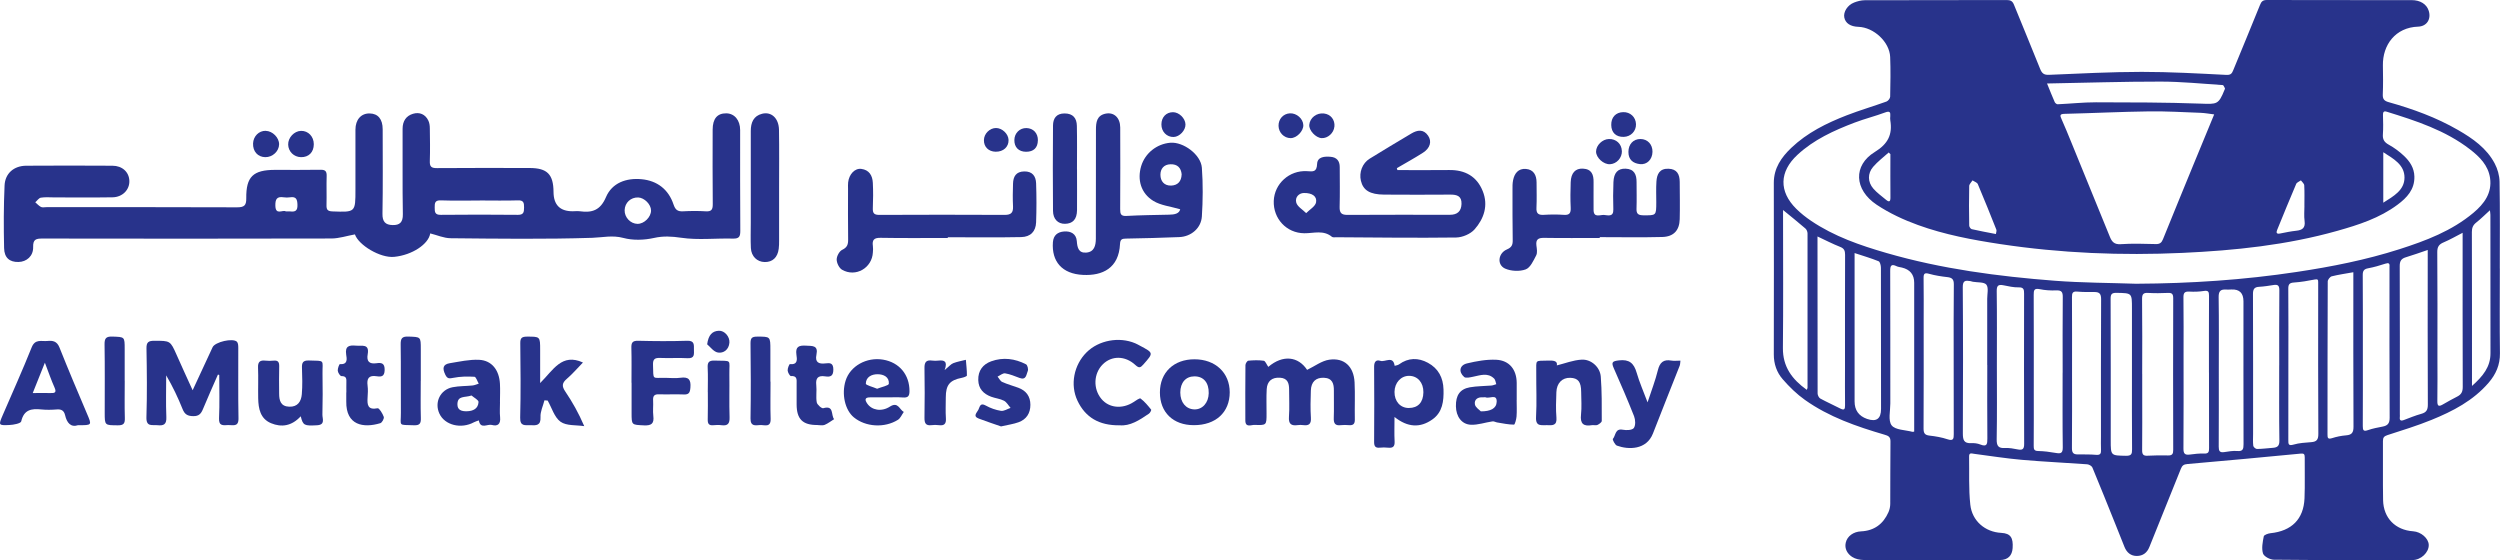 <svg width="482" height="108" viewBox="0 0 482 108" fill="none" xmlns="http://www.w3.org/2000/svg">
<path d="M82.94 45.041C82.61 47.051 79.51 49.171 76.01 49.521C73.31 49.791 69.12 47.241 68.43 45.191C66.87 45.471 65.37 45.981 63.87 45.981C45.31 46.031 26.75 46.021 8.2 45.991C6.96 45.991 6.35 46.121 6.39 47.631C6.44 49.361 5.14 50.491 3.54 50.511C1.87 50.541 0.83 49.721 0.79 47.831C0.7 43.811 0.7 39.781 0.88 35.771C0.98 33.421 2.69 31.971 5.04 31.951C10.58 31.911 16.13 31.921 21.67 31.951C23.57 31.951 24.88 33.171 24.94 34.851C25.01 36.571 23.63 38.011 21.7 38.041C17.97 38.101 14.23 38.061 10.5 38.061C9.62 38.061 8.73 37.971 7.88 38.111C7.48 38.181 7.16 38.691 6.8 39.001C7.16 39.311 7.49 39.691 7.9 39.901C8.18 40.041 8.59 39.941 8.94 39.941C21.2 39.941 33.45 39.921 45.71 39.971C47.09 39.971 47.5 39.611 47.48 38.221C47.43 34.051 48.81 32.761 53.03 32.751C55.95 32.751 58.87 32.781 61.78 32.731C62.69 32.711 63.01 33.001 62.98 33.921C62.92 35.791 63 37.661 62.95 39.521C62.93 40.381 63.11 40.721 64.09 40.761C68.53 40.921 68.53 40.961 68.53 36.551C68.53 32.701 68.52 28.851 68.53 25.001C68.53 23.071 69.61 21.851 71.25 21.871C72.88 21.891 73.78 22.961 73.78 24.931C73.78 30.361 73.84 35.791 73.74 41.211C73.71 42.741 74.31 43.361 75.68 43.391C77.07 43.431 77.7 42.861 77.67 41.291C77.57 35.811 77.65 30.321 77.62 24.831C77.62 23.341 78.31 22.321 79.65 21.931C80.87 21.571 81.99 22.011 82.58 23.241C82.8 23.681 82.87 24.241 82.87 24.741C82.9 26.841 82.94 28.941 82.87 31.041C82.83 32.131 83.16 32.421 84.24 32.411C90.19 32.361 96.14 32.381 102.1 32.391C105.51 32.391 106.7 33.611 106.72 37.011C106.733 39.491 107.956 40.731 110.39 40.731C110.86 40.731 111.33 40.671 111.79 40.731C114.15 41.061 115.75 40.551 116.83 38.011C118.01 35.241 120.75 34.281 123.68 34.551C126.7 34.831 128.89 36.511 129.86 39.431C130.21 40.471 130.66 40.791 131.69 40.741C133.14 40.661 134.61 40.651 136.06 40.741C137.16 40.811 137.43 40.421 137.42 39.361C137.37 34.581 137.39 29.791 137.4 25.001C137.4 22.871 138.3 21.831 140.03 21.851C141.61 21.871 142.7 23.171 142.7 25.071C142.7 31.551 142.68 38.031 142.73 44.501C142.73 45.591 142.53 46.031 141.31 46.001C137.99 45.911 134.61 46.321 131.35 45.841C129.49 45.571 127.91 45.471 126.07 45.881C124.18 46.301 122.02 46.371 120.17 45.871C118.07 45.311 116.21 45.781 114.2 45.851C105.11 46.141 96 46.021 86.89 45.931C85.57 45.921 84.25 45.321 82.95 45.001L82.94 45.041ZM92.5 38.661C89.99 38.661 87.48 38.721 84.98 38.631C83.84 38.591 83.8 39.161 83.81 40.011C83.81 40.851 83.83 41.441 84.98 41.421C89.94 41.371 94.9 41.371 99.85 41.421C100.98 41.431 101.03 40.871 101.04 40.011C101.04 39.151 100.99 38.591 99.86 38.631C97.41 38.711 94.96 38.651 92.51 38.651L92.5 38.661ZM122.91 43.161C124.18 43.181 125.53 41.851 125.52 40.581C125.52 39.411 124.24 38.121 123.05 38.071C121.61 38.021 120.47 39.081 120.43 40.521C120.39 41.901 121.55 43.141 122.91 43.161ZM55.09 40.761C55.46 40.761 55.69 40.741 55.92 40.761C56.87 40.871 57.39 40.691 57.35 39.501C57.32 38.411 57.1 37.861 55.91 38.041C55.51 38.101 55.09 38.101 54.7 38.041C53.36 37.831 53.06 38.421 53.09 39.681C53.14 41.581 54.53 40.381 55.09 40.751V40.761Z" fill="#28338B"/>
<path d="M269.45 32.791C272.77 32.791 276.09 32.821 279.4 32.781C282.46 32.741 284.73 34.001 285.87 36.841C286.98 39.591 286.12 42.171 284.28 44.241C283.49 45.121 281.96 45.771 280.75 45.791C273.06 45.891 265.36 45.791 257.66 45.741C257.37 45.741 256.99 45.811 256.8 45.661C255.15 44.291 253.29 44.991 251.47 44.971C248.01 44.941 245.46 42.131 245.58 38.741C245.7 35.431 248.57 32.801 251.98 33.001C253.14 33.071 253.87 33.241 253.94 31.591C254 30.221 255.38 30.131 256.55 30.231C257.74 30.331 258.3 31.051 258.3 32.201C258.31 34.771 258.35 37.331 258.28 39.901C258.25 41.041 258.63 41.441 259.78 41.431C266.37 41.391 272.96 41.411 279.55 41.411C280.95 41.411 281.73 40.761 281.78 39.321C281.83 37.811 280.93 37.511 279.63 37.521C275.37 37.551 271.11 37.551 266.86 37.521C264.12 37.501 262.81 36.691 262.38 34.841C262 33.241 262.66 31.471 264.06 30.601C266.73 28.951 269.42 27.341 272.11 25.741C273.26 25.061 274.44 24.841 275.34 26.161C276.09 27.261 275.74 28.551 274.37 29.431C272.72 30.491 271 31.431 269.31 32.421C269.35 32.551 269.38 32.671 269.42 32.801L269.45 32.791ZM251.4 37.211C250.48 37.211 249.65 37.991 249.91 39.031C250.11 39.831 251.16 40.411 251.83 41.091C252.5 40.401 253.6 39.791 253.74 39.001C253.95 37.831 252.95 37.181 251.4 37.211Z" fill="#28338B"/>
<path d="M227.52 40.341C225.66 39.791 223.79 39.611 222.36 38.731C219.95 37.261 219.24 34.621 220.02 32.021C220.77 29.541 223.02 27.731 225.65 27.521C228.14 27.321 231.53 29.791 231.72 32.341C231.95 35.461 231.92 38.621 231.72 41.741C231.57 44.011 229.62 45.621 227.38 45.711C223.95 45.851 220.51 45.941 217.08 46.001C216.31 46.011 215.99 46.141 215.94 47.031C215.72 51.721 212.55 53.191 208.79 53.001C204.75 52.801 202.73 50.411 203 46.701C203.1 45.351 203.92 44.731 205.13 44.631C206.44 44.521 207.5 45.071 207.61 46.491C207.7 47.741 207.95 48.811 209.41 48.701C210.97 48.591 211.27 47.351 211.28 46.021C211.28 39.021 211.29 32.021 211.3 25.021C211.3 23.621 211.44 22.261 213.16 21.911C214.78 21.581 215.97 22.701 215.98 24.581C216 29.831 216 35.081 215.97 40.331C215.97 41.241 216.09 41.691 217.18 41.631C219.91 41.481 222.65 41.451 225.38 41.391C226.42 41.371 227.34 41.231 227.55 40.331L227.52 40.341ZM227.83 33.641C227.71 32.331 226.99 31.631 225.67 31.671C224.4 31.701 223.73 32.541 223.73 33.691C223.73 34.931 224.46 35.821 225.79 35.781C227.07 35.741 227.771 34.961 227.821 33.641H227.83Z" fill="#28338B"/>
<path d="M308.39 45.881C304.83 45.881 301.27 45.921 297.71 45.861C296.58 45.841 296.08 46.151 296.22 47.331C296.3 47.961 296.44 48.721 296.18 49.231C295.65 50.251 295.05 51.611 294.15 51.941C292.98 52.371 291.33 52.291 290.18 51.781C288.57 51.051 288.83 48.821 290.53 48.091C291.45 47.701 291.67 47.211 291.65 46.301C291.6 43.091 291.61 39.881 291.61 36.671C291.61 36.031 291.59 35.381 291.72 34.761C291.98 33.431 292.73 32.451 294.2 32.571C295.67 32.691 296.24 33.751 296.25 35.151C296.25 36.781 296.31 38.421 296.23 40.051C296.17 41.161 296.59 41.481 297.64 41.421C298.92 41.341 300.21 41.331 301.49 41.421C302.62 41.511 302.88 41.061 302.83 40.021C302.75 38.391 302.77 36.751 302.83 35.121C302.89 33.341 303.74 32.441 305.18 32.511C306.88 32.591 307.27 33.681 307.24 35.141C307.21 36.891 307.26 38.641 307.24 40.391C307.21 42.091 308.48 41.391 309.24 41.441C309.99 41.491 311.1 41.911 311.05 40.371C310.99 38.621 311 36.871 311.07 35.121C311.14 33.301 311.93 32.471 313.41 32.521C315.09 32.581 315.54 33.661 315.53 35.121C315.53 36.811 315.58 38.511 315.52 40.201C315.48 41.191 315.81 41.501 316.81 41.511C319.33 41.531 319.32 41.581 319.33 39.021C319.33 37.681 319.27 36.331 319.36 34.991C319.45 33.591 319.96 32.481 321.66 32.531C323.33 32.571 323.84 33.621 323.85 35.071C323.86 37.461 323.91 39.861 323.85 42.251C323.8 44.401 322.69 45.631 320.5 45.691C316.48 45.801 312.45 45.721 308.43 45.721C308.43 45.771 308.43 45.831 308.43 45.881H308.39Z" fill="#28338B"/>
<path d="M182.741 45.881C178.421 45.881 174.111 45.931 169.791 45.851C168.521 45.831 168.121 46.241 168.291 47.431C168.351 47.831 168.321 48.251 168.291 48.651C168.151 51.671 164.961 53.521 162.341 52.001C161.781 51.671 161.311 50.711 161.311 50.031C161.311 49.391 161.821 48.431 162.371 48.171C163.341 47.711 163.531 47.131 163.521 46.181C163.471 42.911 163.501 39.651 163.501 36.381C163.501 35.971 163.471 35.561 163.521 35.161C163.691 33.601 164.811 32.401 166.051 32.561C167.571 32.751 168.211 33.841 168.281 35.241C168.361 36.871 168.351 38.511 168.281 40.141C168.241 41.121 168.541 41.441 169.551 41.431C177.601 41.391 185.651 41.391 193.711 41.431C194.961 41.431 195.361 40.991 195.311 39.791C195.241 38.331 195.261 36.871 195.311 35.411C195.351 34.041 195.881 33.081 197.471 33.051C199.051 33.021 199.711 33.971 199.761 35.331C199.851 37.841 199.851 40.351 199.761 42.861C199.701 44.601 198.711 45.671 196.891 45.711C192.171 45.811 187.451 45.741 182.731 45.741C182.731 45.791 182.731 45.831 182.731 45.881H182.741Z" fill="#28338B"/>
<path d="M42.011 72.231C41.051 74.431 40.061 76.631 39.141 78.851C38.781 79.731 38.371 80.251 37.271 80.231C36.191 80.221 35.611 79.911 35.201 78.871C34.321 76.671 33.301 74.521 32.041 72.371C32.041 75.051 31.961 77.731 32.071 80.401C32.131 81.811 31.591 82.111 30.361 81.981C29.331 81.871 28.171 82.361 28.231 80.441C28.371 76.011 28.321 71.581 28.241 67.151C28.221 65.951 28.651 65.701 29.751 65.701C32.851 65.701 32.831 65.671 34.071 68.461C35.031 70.641 36.031 72.801 37.141 75.241C38.491 72.321 39.731 69.621 40.991 66.941C41.471 65.921 44.911 65.121 45.681 65.891C45.911 66.121 45.941 66.641 45.941 67.021C45.961 71.571 45.891 76.121 45.981 80.661C46.011 82.401 44.881 81.911 43.991 81.951C43.081 81.991 42.151 82.201 42.231 80.641C42.361 77.861 42.271 75.071 42.271 72.291C42.191 72.271 42.101 72.241 42.021 72.221L42.011 72.231Z" fill="#28338B"/>
<path d="M244.531 70.731C247.341 68.341 250.301 68.711 252.011 71.311C253.471 70.611 254.821 69.561 256.281 69.351C259.181 68.931 261.001 70.671 261.161 73.701C261.281 76.081 261.161 78.481 261.211 80.871C261.231 81.721 260.911 82.031 260.091 81.971C259.571 81.931 259.031 81.911 258.521 81.971C257.421 82.111 257.111 81.631 257.151 80.581C257.221 78.831 257.151 77.081 257.171 75.331C257.191 73.961 256.881 72.891 255.221 72.831C253.691 72.781 252.791 73.611 252.731 75.301C252.671 77.051 252.631 78.801 252.741 80.551C252.821 81.771 252.331 82.101 251.251 81.961C250.911 81.921 250.551 81.911 250.201 81.961C248.951 82.141 248.411 81.741 248.511 80.361C248.641 78.621 248.531 76.861 248.541 75.111C248.541 73.881 248.261 72.911 246.771 72.821C245.251 72.731 244.311 73.471 244.221 75.031C244.131 76.601 244.201 78.181 244.191 79.751C244.191 81.961 244.191 82.011 241.901 81.921C241.251 81.891 240.101 82.521 240.101 81.061C240.091 77.501 240.081 73.951 240.121 70.391C240.121 70.091 240.461 69.561 240.681 69.541C241.661 69.451 242.671 69.411 243.641 69.551C243.961 69.601 244.191 70.251 244.511 70.711L244.531 70.731Z" fill="#28338B"/>
<path d="M150.21 36.231C150.21 39.611 150.21 43.001 150.21 46.381C150.21 46.901 150.21 47.431 150.14 47.951C149.93 49.641 148.95 50.551 147.42 50.521C145.97 50.491 144.85 49.431 144.77 47.831C144.69 46.201 144.75 44.561 144.75 42.931C144.75 37.041 144.76 31.151 144.75 25.261C144.75 23.631 145.27 22.351 146.94 21.931C148.74 21.481 150.15 22.811 150.19 25.031C150.25 28.761 150.21 32.501 150.21 36.231Z" fill="#28338B"/>
<path d="M15.071 81.971C13.641 82.451 12.891 81.521 12.551 80.051C12.341 79.161 11.831 78.861 10.931 78.941C9.951 79.021 8.941 79.041 7.961 78.941C6.071 78.741 4.611 78.971 4.091 81.241C4.001 81.641 2.611 81.911 1.811 81.941C-0.319 82.041 -0.309 81.981 0.521 80.041C2.401 75.691 4.351 71.361 6.111 66.961C6.781 65.291 8.021 65.851 9.131 65.741C10.171 65.631 10.971 65.781 11.451 66.961C13.161 71.251 14.961 75.511 16.771 79.761C17.731 82.001 17.771 81.981 15.061 81.981L15.071 81.971ZM8.651 69.931C7.771 72.141 7.081 73.871 6.311 75.781C7.651 75.781 8.691 75.751 9.731 75.781C10.541 75.811 10.951 75.701 10.521 74.731C9.891 73.321 9.391 71.861 8.651 69.921V69.931Z" fill="#28338B"/>
<path d="M268.86 80.401C268.86 82.171 268.8 83.631 268.88 85.081C268.94 86.101 268.55 86.421 267.59 86.311C267.07 86.251 266.54 86.261 266.02 86.311C265.17 86.391 264.93 86.041 264.93 85.211C264.96 80.371 264.97 75.531 264.93 70.691C264.93 69.751 265.31 69.291 266.14 69.571C267.06 69.871 268.6 68.501 268.89 70.531C269.17 70.441 269.5 70.421 269.73 70.251C271.53 68.941 273.45 68.941 275.31 69.951C277.3 71.031 278.25 72.801 278.31 75.101C278.37 77.341 278.13 79.481 276.16 80.871C273.81 82.531 271.4 82.421 268.86 80.391V80.401ZM271.61 78.661C273.4 78.661 274.4 77.581 274.43 75.631C274.45 73.771 273.33 72.471 271.68 72.461C270.1 72.451 268.88 73.791 268.86 75.561C268.84 77.381 269.98 78.661 271.61 78.661Z" fill="#28338B"/>
<path d="M104.141 73.851C106.691 71.331 108.301 68.031 112.391 69.891C111.431 70.871 110.441 72.041 109.291 73.031C108.341 73.841 108.291 74.461 108.991 75.491C110.341 77.491 111.541 79.591 112.641 82.161C111.091 81.921 109.221 82.131 108.071 81.311C106.881 80.461 106.391 78.631 105.591 77.231C105.381 77.211 105.171 77.201 104.971 77.181C104.701 78.261 104.151 79.351 104.211 80.411C104.291 82.071 103.401 82.031 102.271 81.981C101.251 81.941 100.241 82.271 100.291 80.501C100.421 75.731 100.361 70.951 100.311 66.171C100.301 65.181 100.591 64.911 101.571 64.901C104.141 64.901 104.141 64.851 104.141 67.491C104.141 69.451 104.141 71.401 104.141 73.851Z" fill="#28338B"/>
<path d="M215.829 82.001C211.879 82.041 209.259 80.451 207.749 77.281C206.259 74.161 207.069 70.331 209.489 67.931C211.829 65.601 215.759 64.871 218.859 66.181C219.179 66.311 219.479 66.491 219.789 66.651C222.439 68.061 222.409 68.031 220.459 70.251C219.869 70.921 219.609 71.021 218.889 70.361C216.909 68.541 214.319 68.551 212.619 70.241C210.839 72.001 210.719 74.961 212.359 76.921C213.819 78.671 216.379 78.921 218.529 77.531C218.979 77.241 219.719 76.701 219.899 76.831C220.679 77.421 221.319 78.201 221.939 78.971C222.019 79.061 221.749 79.591 221.519 79.751C219.689 81.011 217.829 82.201 215.849 81.991L215.829 82.001Z" fill="#28338B"/>
<path d="M121.75 73.781C121.75 71.561 121.79 69.341 121.73 67.131C121.7 66.131 121.87 65.671 123.04 65.701C126.19 65.781 129.34 65.801 132.49 65.701C133.9 65.651 133.79 66.451 133.79 67.361C133.79 68.231 134 69.141 132.55 69.061C130.8 68.961 129.05 69.091 127.3 69.011C126.27 68.971 125.86 69.211 125.9 70.341C126.01 73.431 125.64 72.781 128.4 72.851C129.33 72.871 130.28 72.961 131.2 72.831C132.78 72.611 133.24 73.201 133.11 74.741C133.03 75.691 132.83 76.101 131.81 76.051C130.24 75.981 128.66 76.081 127.09 76.021C126.15 75.981 125.86 76.331 125.92 77.221C125.98 78.211 125.84 79.211 125.96 80.191C126.14 81.661 125.61 82.081 124.15 82.011C121.77 81.891 121.77 81.991 121.77 79.571C121.77 77.641 121.77 75.721 121.77 73.791L121.75 73.781Z" fill="#28338B"/>
<path d="M96.4 77.491C96.4 78.481 96.32 79.481 96.42 80.461C96.55 81.751 95.96 82.241 94.83 81.931C93.98 81.701 92.62 82.821 92.32 81.051C92.01 81.171 91.67 81.251 91.38 81.411C88.9 82.761 85.75 81.981 84.72 79.751C83.7 77.561 84.89 75.101 87.29 74.651C88.53 74.411 89.83 74.451 91.1 74.321C91.51 74.281 91.9 74.091 92.3 73.971C92.03 73.501 91.77 72.651 91.47 72.641C90.13 72.561 88.75 72.581 87.44 72.841C86.62 73.001 86.25 73.071 85.84 72.211C85.27 71.011 85.37 70.241 86.74 70.021C88.61 69.721 90.51 69.281 92.37 69.371C94.82 69.491 96.25 71.351 96.39 74.001C96.45 75.161 96.4 76.331 96.39 77.501L96.4 77.491ZM90.91 76.251C89.6 76.701 88.21 76.211 88.19 77.951C88.18 79.071 89.01 79.311 89.98 79.291C91.22 79.271 92.19 78.791 92.26 77.511C92.28 77.121 91.39 76.671 90.91 76.251Z" fill="#28338B"/>
<path d="M300.16 70.451C301.7 70.071 303.3 69.431 304.93 69.341C306.78 69.231 308.49 70.781 308.63 72.611C308.85 75.451 308.82 78.301 308.82 81.151C308.82 81.421 308.32 81.771 307.98 81.931C307.69 82.061 307.29 81.921 306.94 81.971C305.3 82.251 304.62 81.701 304.82 79.941C304.98 78.501 304.86 77.031 304.85 75.571C304.84 73.621 304.27 72.891 302.74 72.841C301.2 72.791 300.13 73.861 300.07 75.611C300.01 77.241 299.94 78.881 300.08 80.501C300.22 82.071 299.33 82.021 298.28 81.971C297.23 81.921 296.05 82.331 296.15 80.431C296.31 77.581 296.17 74.721 296.19 71.871C296.21 69.231 295.86 69.611 298.5 69.521C299.57 69.481 300.33 69.601 300.16 70.451Z" fill="#28338B"/>
<path d="M57.96 80.281C56.25 82.131 54.29 82.441 52.25 81.591C50.18 80.721 49.82 78.791 49.78 76.801C49.74 74.821 49.83 72.841 49.75 70.861C49.7 69.741 50.15 69.411 51.18 69.531C51.7 69.591 52.23 69.581 52.75 69.531C53.61 69.441 53.85 69.821 53.83 70.641C53.78 72.391 53.81 74.141 53.82 75.881C53.82 77.211 54.1 78.351 55.76 78.411C57.42 78.471 58.07 77.381 58.19 76.011C58.33 74.331 58.28 72.631 58.22 70.941C58.18 69.941 58.39 69.471 59.55 69.501C62.78 69.601 62.14 69.281 62.18 72.071C62.22 74.691 62.23 77.321 62.16 79.941C62.14 80.701 62.78 81.901 61.12 81.991C58.69 82.121 58.42 82.051 57.99 80.281H57.96Z" fill="#28338B"/>
<path d="M230.161 81.971C226.181 81.971 223.631 79.501 223.631 75.661C223.631 71.811 226.301 69.261 230.311 69.271C234.331 69.281 237.081 71.861 237.091 75.631C237.091 79.501 234.391 81.981 230.171 81.971H230.161ZM233.041 75.811C233.081 73.771 232.051 72.561 230.291 72.561C228.611 72.561 227.561 73.771 227.561 75.681C227.561 77.571 228.641 78.871 230.241 78.931C231.821 78.991 233.011 77.661 233.041 75.811Z" fill="#28338B"/>
<path d="M317.641 77.601C318.411 75.261 319.151 73.361 319.631 71.401C320.001 69.881 320.711 69.241 322.261 69.521C322.771 69.611 323.311 69.531 323.991 69.531C323.941 69.891 323.951 70.211 323.851 70.491C322.141 74.851 320.381 79.201 318.691 83.571C317.441 86.781 313.951 86.721 311.751 85.921C311.361 85.781 310.851 84.741 310.961 84.621C311.531 83.991 311.351 82.551 312.881 82.851C313.571 82.991 314.701 82.941 315.001 82.521C315.371 82.001 315.311 80.931 315.051 80.251C313.821 77.131 312.491 74.051 311.131 70.981C310.621 69.821 310.881 69.631 312.121 69.481C314.121 69.241 315.011 70.021 315.541 71.841C316.081 73.711 316.881 75.511 317.661 77.601H317.641Z" fill="#28338B"/>
<path d="M292.411 77.141C292.411 78.191 292.471 79.241 292.391 80.291C292.351 80.851 292.061 81.881 291.901 81.871C290.821 81.861 289.741 81.631 288.661 81.451C288.351 81.401 288.041 81.201 287.761 81.241C286.361 81.441 284.961 81.951 283.581 81.891C281.791 81.811 280.731 80.281 280.701 78.341C280.661 76.221 281.471 75.011 283.391 74.671C284.751 74.431 286.161 74.451 287.551 74.331C287.871 74.301 288.171 74.161 288.481 74.071C288.351 73.711 288.321 73.241 288.081 73.001C286.831 71.771 285.401 72.361 283.981 72.641C283.421 72.751 282.611 72.961 282.291 72.681C281.161 71.701 281.401 70.401 282.851 70.061C284.691 69.621 286.621 69.271 288.491 69.361C291.021 69.491 292.391 71.271 292.421 73.801C292.431 74.911 292.421 76.021 292.421 77.121L292.411 77.141ZM285.521 79.311C287.341 79.311 288.511 78.791 288.561 77.461C288.621 75.871 287.161 76.911 286.441 76.611C286.291 76.551 286.091 76.611 285.921 76.611C284.911 76.511 284.201 77.041 284.361 77.961C284.461 78.561 285.261 79.041 285.521 79.321V79.311Z" fill="#28338B"/>
<path d="M171.08 76.611C169.97 76.611 168.86 76.611 167.76 76.611C166.68 76.601 166.73 77.111 167.2 77.801C168.06 79.071 169.93 79.461 171.58 78.391C173.16 77.381 173.41 78.981 174.25 79.421C173.88 79.931 173.62 80.621 173.12 80.941C170.53 82.561 166.89 82.321 164.63 80.471C162.92 79.071 162.22 75.991 163.03 73.401C163.91 70.571 167.08 68.801 170.27 69.341C173.42 69.881 175.36 72.271 175.35 75.411C175.35 76.451 174.99 76.701 174.04 76.631C173.05 76.561 172.06 76.611 171.07 76.611H171.08ZM169.11 74.951C169.98 74.601 171.34 74.341 171.37 73.991C171.47 72.671 170.35 72.151 169.19 72.151C168.03 72.151 166.95 72.701 166.93 73.971C166.93 74.271 168.29 74.591 169.11 74.951Z" fill="#28338B"/>
<path d="M207.65 32.661C207.65 35.281 207.67 37.911 207.65 40.531C207.63 42.271 206.84 43.131 205.32 43.151C203.97 43.171 203.03 42.241 203.02 40.651C202.98 35.171 202.97 29.681 203.02 24.201C203.03 22.871 203.63 21.871 205.24 21.871C206.9 21.871 207.59 22.801 207.62 24.261C207.68 27.061 207.64 29.861 207.64 32.661H207.65Z" fill="#28338B"/>
<path d="M193.019 82.221C191.719 81.771 190.209 81.271 188.729 80.711C187.499 80.251 188.329 79.591 188.629 79.001C188.919 78.421 188.959 77.571 190.059 78.191C190.949 78.691 191.979 79.051 192.979 79.211C193.559 79.301 194.219 78.851 194.839 78.641C194.419 78.171 194.089 77.531 193.569 77.261C192.819 76.871 191.909 76.791 191.099 76.491C189.629 75.941 188.649 74.971 188.609 73.271C188.559 71.451 189.509 70.241 191.099 69.661C193.389 68.831 195.679 69.131 197.819 70.241C198.099 70.391 198.309 71.211 198.149 71.551C197.869 72.171 197.889 73.361 196.579 72.871C195.659 72.531 194.739 72.131 193.789 71.981C193.349 71.911 192.819 72.381 192.329 72.611C192.629 72.961 192.849 73.471 193.229 73.641C194.219 74.091 195.279 74.371 196.309 74.751C197.839 75.311 198.659 76.411 198.659 78.051C198.659 79.671 197.899 80.861 196.369 81.411C195.409 81.761 194.369 81.901 193.009 82.211L193.019 82.221Z" fill="#28338B"/>
<path d="M66.781 75.671C66.781 75.031 66.761 74.391 66.781 73.751C66.801 73.071 66.831 72.501 65.831 72.511C65.581 72.511 65.161 71.861 65.121 71.481C65.081 71.061 65.401 70.211 65.521 70.211C67.101 70.311 66.871 69.191 66.741 68.341C66.501 66.711 67.321 66.521 68.631 66.641C69.761 66.751 71.271 66.201 70.891 68.311C70.641 69.681 71.211 70.231 72.591 70.031C73.551 69.891 74.191 70.011 74.161 71.351C74.131 72.631 73.481 72.671 72.631 72.541C71.111 72.301 70.681 72.961 70.871 74.361C70.971 75.101 70.921 75.881 70.871 76.631C70.781 78.021 70.871 79.101 72.811 78.711C73.101 78.651 73.771 79.731 73.991 80.371C74.101 80.681 73.661 81.491 73.321 81.591C70.081 82.571 66.681 82.021 66.761 77.401C66.771 76.821 66.761 76.231 66.761 75.651L66.781 75.671Z" fill="#28338B"/>
<path d="M157.609 81.941C154.759 81.971 153.599 80.811 153.589 77.981C153.589 76.641 153.579 75.301 153.589 73.961C153.599 73.181 153.709 72.431 152.489 72.501C152.289 72.511 151.879 71.811 151.859 71.421C151.829 71.011 152.179 70.191 152.289 70.201C153.879 70.361 153.669 69.241 153.549 68.381C153.329 66.821 154.039 66.561 155.399 66.641C156.639 66.711 157.799 66.551 157.409 68.401C157.099 69.871 157.869 70.221 159.159 70.061C160.019 69.951 160.669 69.961 160.669 71.251C160.669 72.571 160.049 72.711 159.079 72.561C157.699 72.351 157.229 72.901 157.379 74.271C157.499 75.361 157.279 76.501 157.469 77.571C157.549 78.031 158.429 78.791 158.729 78.701C160.869 78.071 160.169 80.081 160.819 80.811C160.209 81.191 159.639 81.651 158.979 81.921C158.579 82.081 158.059 81.951 157.599 81.951L157.609 81.941Z" fill="#28338B"/>
<path d="M182.119 71.351C182.979 70.651 183.329 70.201 183.789 70.021C184.559 69.721 185.399 69.581 186.219 69.371C186.299 70.381 186.429 71.391 186.419 72.401C186.419 72.551 185.809 72.771 185.449 72.841C183.119 73.291 182.349 74.201 182.349 76.621C182.349 77.961 182.279 79.301 182.369 80.631C182.449 81.731 182.049 82.111 180.989 81.971C180.529 81.911 180.049 81.911 179.599 81.971C178.479 82.111 178.229 81.581 178.239 80.551C178.289 77.351 178.299 74.151 178.239 70.961C178.219 69.801 178.589 69.361 179.729 69.521C180.129 69.581 180.549 69.561 180.949 69.521C182.019 69.411 182.759 69.611 182.129 71.341L182.119 71.351Z" fill="#28338B"/>
<path d="M24.049 73.421C24.049 75.811 23.999 78.201 24.069 80.581C24.099 81.601 23.879 82.011 22.739 82.001C20.189 81.981 20.189 82.051 20.189 79.551C20.189 75.181 20.229 70.811 20.159 66.451C20.139 65.251 20.409 64.851 21.669 64.891C24.039 64.981 24.039 64.891 24.039 67.301C24.039 69.341 24.039 71.381 24.039 73.421H24.049Z" fill="#28338B"/>
<path d="M81.12 73.421C81.12 75.811 81.07 78.201 81.14 80.581C81.17 81.601 80.96 82.031 79.82 81.991C76.65 81.881 77.31 82.241 77.29 79.551C77.25 75.181 77.32 70.811 77.25 66.451C77.23 65.251 77.49 64.841 78.76 64.891C81.12 64.981 81.13 64.891 81.13 67.301C81.13 69.341 81.13 71.381 81.13 73.411L81.12 73.421Z" fill="#28338B"/>
<path d="M148.56 73.571C148.56 75.961 148.5 78.351 148.58 80.731C148.64 82.521 147.38 81.891 146.53 81.951C145.65 82.011 144.68 82.261 144.7 80.681C144.78 75.851 144.76 71.021 144.7 66.191C144.7 65.221 144.93 64.901 145.94 64.901C148.53 64.901 148.53 64.841 148.53 67.471C148.53 69.511 148.53 71.541 148.53 73.581L148.56 73.571Z" fill="#28338B"/>
<path d="M136.461 75.621C136.461 74.051 136.521 72.471 136.441 70.901C136.381 69.841 136.691 69.481 137.791 69.521C141.281 69.631 140.571 69.171 140.621 72.211C140.661 74.951 140.571 77.691 140.661 80.431C140.701 81.661 140.331 82.141 139.101 81.981C138.581 81.911 138.051 81.931 137.531 81.981C136.671 82.061 136.431 81.691 136.451 80.871C136.501 79.121 136.471 77.371 136.471 75.621H136.461Z" fill="#28338B"/>
<path d="M51.24 25.231C52.55 25.251 53.83 26.551 53.81 27.831C53.79 29.171 52.55 30.321 51.15 30.301C49.7 30.281 48.73 29.191 48.79 27.651C48.85 26.261 49.92 25.191 51.24 25.221V25.231Z" fill="#28338B"/>
<path d="M60.5 27.801C60.5 29.351 59.52 30.331 58.02 30.301C56.66 30.271 55.59 29.221 55.56 27.881C55.52 26.541 56.72 25.261 58.04 25.231C59.43 25.201 60.5 26.321 60.5 27.801Z" fill="#28338B"/>
<path d="M315.419 23.941C315.459 25.281 314.429 26.351 313.059 26.391C311.579 26.431 310.669 25.581 310.649 24.101C310.619 22.621 311.509 21.661 312.939 21.621C314.319 21.581 315.379 22.571 315.419 23.941Z" fill="#28338B"/>
<path d="M312.701 29.111C312.741 30.431 311.701 31.591 310.411 31.661C309.171 31.731 307.731 30.421 307.721 29.231C307.721 28.021 308.931 26.831 310.201 26.801C311.591 26.761 312.651 27.741 312.691 29.101L312.701 29.111Z" fill="#28338B"/>
<path d="M316.279 26.801C317.649 26.801 318.629 27.851 318.599 29.281C318.569 30.731 317.559 31.791 316.189 31.641C314.849 31.491 313.949 30.801 313.959 29.271C313.969 27.801 314.889 26.801 316.279 26.801Z" fill="#28338B"/>
<path d="M257.269 24.411C257.159 25.651 255.999 26.691 254.809 26.631C253.669 26.571 252.329 25.121 252.429 24.061C252.549 22.711 253.839 21.711 255.259 21.881C256.559 22.031 257.399 23.081 257.279 24.421L257.269 24.411Z" fill="#28338B"/>
<path d="M246.501 24.281C246.471 22.961 247.401 21.921 248.691 21.851C249.991 21.781 251.241 22.891 251.281 24.121C251.321 25.281 249.981 26.651 248.821 26.631C247.561 26.621 246.531 25.571 246.501 24.271V24.281Z" fill="#28338B"/>
<path d="M223.92 23.971C223.93 22.581 224.85 21.631 226.16 21.631C227.32 21.631 228.52 22.801 228.56 23.971C228.6 25.121 227.42 26.381 226.28 26.411C224.95 26.451 223.9 25.371 223.92 23.971Z" fill="#28338B"/>
<path d="M191.96 29.251C190.59 29.231 189.67 28.311 189.7 27.001C189.72 25.771 190.82 24.681 192.03 24.681C193.22 24.681 194.41 25.811 194.45 26.981C194.49 28.321 193.45 29.271 191.97 29.251H191.96Z" fill="#28338B"/>
<path d="M200.099 27.061C200.089 28.491 199.279 29.271 197.809 29.261C196.399 29.251 195.539 28.381 195.569 26.981C195.589 25.661 196.609 24.661 197.899 24.691C199.229 24.721 200.119 25.681 200.109 27.061H200.099Z" fill="#28338B"/>
<path d="M136.34 66.391C136.59 64.531 137.35 63.831 138.59 63.771C139.7 63.711 140.73 64.931 140.63 66.071C140.52 67.421 139.5 68.141 138.43 67.971C137.59 67.841 136.89 66.831 136.34 66.381V66.391Z" fill="#28338B"/>
<path d="M481.968 51.763C481.968 57.214 481.916 62.664 481.989 68.115C482.019 70.348 481.201 72.172 479.805 73.792C476.839 77.243 472.916 79.279 468.811 80.95C466.035 82.081 463.149 82.964 460.293 83.891C459.643 84.102 459.423 84.372 459.431 85.043C459.46 88.831 459.394 92.625 459.46 96.412C459.518 99.87 461.827 102.205 465.26 102.432C466.78 102.534 468.226 103.796 468.263 105.058C468.299 106.503 466.773 107.977 465.122 107.977C456.209 107.992 447.297 108.006 438.391 107.911C437.653 107.904 436.477 107.277 436.302 106.693C436.002 105.693 436.244 104.489 436.455 103.409C436.507 103.132 437.274 102.855 437.734 102.804C441.818 102.388 444.141 100.104 444.309 96.076C444.418 93.442 444.323 90.793 444.352 88.159C444.352 87.524 444.17 87.393 443.534 87.459C436.265 88.159 428.997 88.838 421.721 89.465C421.019 89.524 420.72 89.757 420.471 90.385C418.47 95.412 416.41 100.418 414.408 105.445C413.955 106.591 413.144 107.174 411.997 107.189C410.828 107.204 410.025 106.525 409.594 105.431C409.002 103.935 408.41 102.439 407.804 100.95C406.35 97.338 404.911 93.727 403.413 90.137C403.289 89.837 402.771 89.546 402.413 89.516C398.212 89.21 394.004 89.028 389.811 88.655C386.728 88.385 383.667 87.897 380.599 87.495C380.131 87.437 379.627 87.211 379.642 88.013C379.7 91.114 379.54 94.237 379.876 97.309C380.212 100.418 382.71 102.578 385.844 102.738C387.685 102.833 388.16 103.723 388.036 105.657C387.941 107.123 387.137 107.963 385.581 107.977C381.278 108.006 376.968 107.992 372.665 107.992C368.231 107.992 363.797 108.021 359.362 107.97C358.595 107.963 357.711 107.78 357.09 107.371C356.192 106.78 355.593 105.803 355.856 104.642C356.141 103.358 357.353 102.512 358.807 102.446C361.364 102.329 363.095 101.023 364.104 98.732C364.315 98.243 364.44 97.674 364.44 97.134C364.469 93.128 364.432 89.13 364.483 85.124C364.498 84.212 364.06 84.015 363.322 83.803C357.931 82.22 352.62 80.388 347.995 77.105C346.417 75.988 344.993 74.594 343.722 73.135C342.567 71.822 341.983 70.173 341.99 68.334C342.012 57.301 342.012 46.276 341.99 35.243C341.99 32.412 343.444 30.332 345.358 28.508C348.419 25.59 352.159 23.744 356.046 22.233C358.566 21.255 361.174 20.497 363.716 19.577C364.038 19.46 364.418 18.964 364.425 18.643C364.476 16.089 364.527 13.528 364.425 10.982C364.301 8.07 361.262 5.268 358.296 5.173C356.762 5.122 355.797 4.48 355.578 3.364C355.374 2.313 356.177 1 357.448 0.496C358.099 0.241 358.822 0.051 359.516 0.044C368.64 0.015 377.764 0.036 386.889 0.007C387.627 0.007 388.014 0.212 388.291 0.905C389.95 5.027 391.688 9.121 393.325 13.251C393.675 14.127 394.048 14.469 395.049 14.426C401.003 14.178 406.964 13.864 412.918 13.857C418.36 13.857 423.81 14.163 429.252 14.44C430.129 14.484 430.326 14.127 430.575 13.521C432.291 9.333 434.037 5.159 435.725 0.963C435.988 0.285 436.28 0 437.069 0C446.361 0.029 455.661 0.015 464.953 0.022C466.634 0.022 467.854 0.803 468.255 2.072C468.767 3.678 467.898 5.079 466.217 5.137C461.812 5.283 459.365 8.69 459.423 12.594C459.453 14.469 459.482 16.345 459.401 18.213C459.365 19.117 459.694 19.46 460.526 19.694C465.187 21 469.717 22.642 473.924 25.072C476.744 26.699 479.418 28.559 480.981 31.522C481.529 32.565 481.895 33.842 481.916 35.017C482.011 40.592 481.96 46.174 481.96 51.756L481.968 51.763ZM411.983 54.704C422.327 54.653 432.606 53.974 442.833 52.427C449.532 51.42 456.151 50.114 462.601 48.049C467.708 46.414 472.712 44.525 476.89 41.015C478.943 39.293 480.499 37.213 480.083 34.324C479.732 31.887 478.067 30.23 476.24 28.815C471.463 25.115 465.816 23.291 460.147 21.533C459.562 21.35 459.423 21.642 459.438 22.189C459.467 23.422 459.511 24.663 459.423 25.889C459.35 26.852 459.657 27.399 460.526 27.881C461.593 28.472 462.608 29.216 463.492 30.055C464.61 31.113 465.458 32.376 465.494 34.039C465.553 36.549 464.048 38.125 462.243 39.468C458.78 42.051 454.741 43.35 450.65 44.503C440.882 47.261 430.852 48.297 420.778 48.757C409.039 49.297 397.321 48.822 385.676 47.064C380.27 46.247 374.908 45.24 369.772 43.379C367.011 42.379 364.264 41.102 361.824 39.475C357.47 36.571 357.258 31.879 361.459 29.304C364.016 27.735 364.9 25.933 364.447 23.182C364.403 22.934 364.425 22.671 364.447 22.416C364.505 21.649 364.374 21.336 363.461 21.679C361.525 22.401 359.501 22.904 357.565 23.641C353.584 25.159 349.719 26.91 346.549 29.851C343.042 33.098 342.947 36.907 346.315 40.256C347.184 41.117 348.163 41.891 349.179 42.577C353.628 45.583 358.646 47.312 363.746 48.786C374.331 51.851 385.201 53.281 396.145 54.127C401.404 54.529 406.694 54.529 411.975 54.711L411.983 54.704ZM426.893 22.058C425.95 21.941 425.125 21.788 424.285 21.752C420.975 21.628 417.659 21.43 414.35 21.474C408.914 21.547 403.486 21.817 398.051 21.949C397.043 21.971 397.175 22.313 397.474 22.985C398.11 24.408 398.702 25.86 399.293 27.304C401.792 33.404 404.29 39.505 406.767 45.619C407.161 46.597 407.614 47.159 408.871 47.078C411.121 46.925 413.385 46.998 415.635 47.057C416.402 47.078 416.753 46.801 417.023 46.123C418.952 41.343 420.917 36.578 422.868 31.814C424.197 28.581 425.534 25.349 426.893 22.058ZM413.02 72.085C413.02 73.449 413.02 74.813 413.02 76.171C413.02 79.702 413.042 83.241 413.005 86.773C412.998 87.59 413.203 87.918 414.072 87.86C415.387 87.78 416.716 87.787 418.031 87.809C418.813 87.823 419.003 87.502 418.996 86.744C418.966 76.995 418.966 67.239 418.996 57.491C418.996 56.608 418.696 56.44 417.915 56.477C416.68 56.535 415.438 56.55 414.211 56.477C413.283 56.418 412.983 56.659 412.991 57.644C413.049 62.453 413.02 67.269 413.013 72.077L413.02 72.085ZM376.669 69.282C376.669 64.474 376.639 59.665 376.698 54.857C376.712 53.857 376.369 53.529 375.441 53.427C374.265 53.295 373.082 53.113 371.942 52.792C371.044 52.536 370.854 52.763 370.868 53.638C370.912 56.404 370.883 59.169 370.883 61.935C370.883 68.83 370.905 75.718 370.861 82.614C370.861 83.518 371.095 83.883 372.015 83.985C373.184 84.117 374.375 84.321 375.485 84.693C376.603 85.065 376.691 84.598 376.683 83.701C376.661 78.892 376.676 74.084 376.669 69.275V69.282ZM399.49 71.844C399.49 76.689 399.512 81.541 399.469 86.386C399.461 87.269 399.724 87.612 400.586 87.612C401.777 87.612 402.975 87.597 404.159 87.692C404.962 87.758 405.101 87.415 405.072 86.744C405.035 85.897 405.064 85.043 405.064 84.19C405.064 75.346 405.043 66.495 405.094 57.651C405.094 56.63 404.743 56.302 403.815 56.302C402.712 56.302 401.594 56.324 400.499 56.221C399.593 56.134 399.469 56.52 399.476 57.301C399.505 62.146 399.49 66.999 399.49 71.844ZM397.679 71.836C397.679 66.984 397.65 62.139 397.701 57.287C397.715 56.287 397.46 55.951 396.437 55.988C395.385 56.032 394.296 55.966 393.266 55.754C392.178 55.528 392.09 55.966 392.098 56.864C392.127 63.073 392.112 69.282 392.112 75.492C392.112 78.98 392.127 82.468 392.098 85.956C392.098 86.598 392.163 86.941 392.952 86.955C394.092 86.977 395.231 87.13 396.357 87.327C397.299 87.495 397.715 87.4 397.701 86.247C397.635 81.439 397.671 76.638 397.671 71.829L397.679 71.836ZM441.197 70.268C441.197 75.12 441.204 79.98 441.189 84.832C441.189 85.576 441.167 86.021 442.212 85.715C443.293 85.394 444.469 85.343 445.609 85.248C446.632 85.168 446.982 84.781 446.975 83.672C446.917 74.726 446.946 65.787 446.946 56.842C446.946 56.032 446.931 55.222 446.946 54.412C446.96 53.916 446.844 53.784 446.296 53.886C444.966 54.149 443.622 54.383 442.27 54.47C441.365 54.529 441.175 54.857 441.182 55.703C441.218 60.556 441.204 65.415 441.197 70.268ZM384.997 70.53C384.997 75.251 385.048 79.972 384.96 84.693C384.938 85.992 385.296 86.452 386.582 86.379C387.378 86.335 388.196 86.481 388.985 86.641C389.913 86.831 390.264 86.627 390.257 85.591C390.22 75.937 390.227 66.284 390.242 56.63C390.242 55.849 390.198 55.375 389.183 55.404C388.226 55.426 387.254 55.2 386.304 55.01C385.347 54.82 384.953 54.988 384.968 56.112C385.033 60.913 384.997 65.722 384.997 70.53ZM468.066 48.195C466.604 48.684 465.26 49.18 463.887 49.589C462.988 49.851 462.66 50.304 462.667 51.289C462.711 60.818 462.689 70.348 462.689 79.877C462.689 80.045 462.711 80.22 462.689 80.388C462.601 81.059 462.864 81.213 463.471 80.979C464.581 80.563 465.677 80.104 466.816 79.79C467.803 79.52 468.095 79.031 468.087 77.995C468.044 68.465 468.058 58.936 468.066 49.406C468.066 49.034 468.066 48.662 468.066 48.195ZM350.413 45.59C350.413 55.762 350.413 65.809 350.435 75.857C350.435 76.192 350.676 76.681 350.947 76.835C352.21 77.528 353.533 78.104 354.811 78.768C355.607 79.177 355.732 78.863 355.724 78.119C355.695 75.689 355.717 73.266 355.717 70.837C355.717 63.598 355.702 56.36 355.732 49.122C355.732 48.341 355.564 47.903 354.775 47.597C353.328 47.028 351.94 46.305 350.413 45.59ZM439.436 70.413C439.436 65.605 439.407 60.796 439.458 55.988C439.465 55.061 439.188 54.813 438.333 54.952C437.412 55.098 436.492 55.244 435.564 55.295C434.593 55.346 434.366 55.791 434.373 56.732C434.41 65.707 434.395 74.689 434.395 83.664C434.395 84.43 434.337 85.204 434.432 85.956C434.461 86.196 434.899 86.569 435.148 86.561C436.163 86.554 437.179 86.415 438.194 86.342C439.049 86.277 439.48 86.014 439.465 84.963C439.392 80.111 439.436 75.266 439.429 70.413H439.436ZM455.559 67.612C455.559 72.464 455.573 77.316 455.544 82.161C455.544 82.957 455.683 83.234 456.545 82.927C457.458 82.606 458.43 82.431 459.387 82.242C460.358 82.052 460.731 81.614 460.724 80.527C460.665 70.997 460.694 61.468 460.694 51.931C460.694 51.763 460.68 51.588 460.694 51.42C460.76 50.763 460.541 50.625 459.898 50.836C458.817 51.187 457.714 51.515 456.596 51.719C455.756 51.873 455.53 52.223 455.537 53.055C455.573 57.907 455.559 62.759 455.559 67.604V67.612ZM453.733 52.485C452.286 52.748 450.905 52.938 449.561 53.273C449.232 53.354 448.787 53.923 448.787 54.266C448.743 64.094 448.75 73.93 448.743 83.759C448.743 84.365 448.772 84.744 449.598 84.482C450.482 84.197 451.409 84.007 452.33 83.934C453.448 83.847 453.762 83.38 453.754 82.256C453.703 72.719 453.725 63.19 453.725 53.653C453.725 53.273 453.725 52.894 453.725 52.471L453.733 52.485ZM357.565 48.786V50.187C357.565 59.257 357.565 68.327 357.565 77.397C357.565 79.085 358.366 80.208 359.969 80.768C361.766 81.39 362.664 80.751 362.664 78.849C362.664 69.779 362.664 60.709 362.642 51.639C362.642 51.201 362.474 50.479 362.197 50.369C360.721 49.771 359.18 49.326 357.558 48.786H357.565ZM425.885 71.829C425.885 66.889 425.87 61.957 425.899 57.017C425.899 56.251 425.76 55.966 424.913 56.097C423.993 56.243 423.043 56.272 422.115 56.221C421.224 56.17 420.954 56.44 420.968 57.345C421.019 61.088 420.99 64.839 420.99 68.582C420.99 74.543 421.012 80.498 420.968 86.459C420.961 87.422 421.209 87.765 422.174 87.641C423.101 87.517 424.044 87.408 424.971 87.444C425.833 87.481 425.907 87.087 425.907 86.386C425.885 81.534 425.892 76.681 425.892 71.829H425.885ZM427.784 71.442C427.784 76.331 427.799 81.227 427.769 86.116C427.769 86.926 427.937 87.298 428.821 87.167C429.661 87.043 430.516 86.882 431.349 86.955C432.437 87.05 432.554 86.569 432.554 85.649C432.525 76.463 432.54 67.276 432.54 58.089C432.54 56.504 431.768 55.745 430.224 55.813C429.881 55.827 429.545 55.849 429.201 55.827C428.142 55.754 427.74 56.119 427.755 57.279C427.828 62 427.784 66.721 427.784 71.442ZM474.794 44.882C473.464 45.561 472.332 46.225 471.134 46.728C470.228 47.108 469.899 47.589 469.906 48.618C469.965 55.338 469.936 62.066 469.936 68.786C469.936 71.639 469.972 74.485 469.921 77.338C469.906 78.367 470.243 78.411 471.002 77.966C471.915 77.433 472.843 76.922 473.786 76.441C474.538 76.054 474.816 75.521 474.816 74.631C474.779 65.189 474.794 55.74 474.794 46.291C474.794 45.882 474.794 45.473 474.794 44.882ZM348.353 75.156C348.441 74.908 348.492 74.835 348.492 74.755C348.492 64.839 348.507 54.922 348.492 45.006C348.492 44.678 348.317 44.255 348.076 44.05C346.68 42.846 345.234 41.686 343.773 40.49C343.773 40.978 343.773 41.511 343.773 42.051C343.773 50.391 343.831 58.739 343.744 67.079C343.707 70.713 345.504 73.128 348.353 75.164V75.156ZM383.134 70.37C383.134 66.116 383.134 61.862 383.134 57.608C383.134 56.674 383.433 55.47 382.973 54.886C382.542 54.346 381.271 54.485 380.372 54.324C380.204 54.295 380.044 54.222 379.876 54.193C378.955 54.047 378.407 54.054 378.422 55.375C378.495 64.78 378.48 74.179 378.437 83.584C378.437 84.832 378.656 85.51 380.051 85.438C380.628 85.408 381.264 85.481 381.804 85.7C383.097 86.218 383.17 85.598 383.163 84.54C383.119 79.819 383.141 75.091 383.148 70.37H383.134ZM369.057 83.219C369.057 82.774 369.057 82.314 369.057 81.847C369.057 72.734 369.057 63.62 369.057 54.514C369.057 52.933 368.26 51.955 366.668 51.581C366.339 51.5 365.981 51.478 365.681 51.333C364.629 50.822 364.425 51.223 364.432 52.259C364.461 60.775 364.447 69.29 364.454 77.805C364.454 79.243 364.001 81.089 364.71 82.008C365.411 82.913 367.325 82.884 368.713 83.256C368.786 83.278 368.881 83.234 369.057 83.212V83.219ZM394.669 16.097C395.275 17.585 395.692 18.651 396.152 19.687C396.24 19.876 396.525 20.11 396.714 20.102C399.176 19.993 401.631 19.723 404.093 19.723C410.814 19.73 417.542 19.738 424.256 19.979C427.47 20.095 427.726 20.19 428.909 17.271C428.938 17.191 429.004 17.089 428.975 17.038C428.843 16.812 428.704 16.41 428.544 16.403C424.562 16.14 420.581 15.739 416.6 15.732C409.382 15.725 402.164 15.958 394.669 16.097ZM411.04 72.077C411.04 67.867 411.04 63.649 411.04 59.439C411.04 56.469 411.04 56.52 408.089 56.462C407.088 56.44 406.92 56.761 406.927 57.673C406.964 66.736 406.949 75.799 406.949 84.868C406.949 87.875 406.949 87.823 409.901 87.875C410.923 87.889 411.069 87.532 411.062 86.634C411.018 81.782 411.04 76.93 411.04 72.077ZM476.598 74.412C478.717 72.522 480.17 70.742 480.163 68.108C480.141 59.213 480.156 50.311 480.149 41.416C480.149 41.124 480.083 40.833 480.054 40.541C479.118 41.387 478.308 42.204 477.409 42.912C476.781 43.408 476.576 43.941 476.576 44.729C476.605 54.135 476.598 63.547 476.598 72.96C476.598 73.325 476.598 73.69 476.598 74.412ZM384.807 45.13C384.851 44.809 384.982 44.51 384.902 44.291C383.733 41.351 382.557 38.41 381.322 35.499C381.183 35.17 380.65 35.017 380.307 34.776C380.08 35.134 379.678 35.491 379.664 35.856C379.605 38.403 379.62 40.942 379.664 43.489C379.664 43.729 379.934 44.131 380.146 44.182C381.578 44.517 383.032 44.773 384.814 45.123L384.807 45.13ZM444.294 39.68H444.287C444.287 38.359 444.331 37.038 444.258 35.725C444.236 35.397 443.841 35.09 443.615 34.776C443.308 35.002 442.84 35.156 442.709 35.455C441.445 38.41 440.24 41.38 439.027 44.35C438.808 44.882 438.939 45.152 439.597 45.021C440.627 44.817 441.664 44.598 442.709 44.488C443.892 44.364 444.506 43.941 444.323 42.606C444.192 41.642 444.294 40.65 444.294 39.672V39.68ZM459.496 39.081C461.491 37.812 463.58 36.681 463.587 34.236C463.587 31.748 461.469 30.617 459.496 29.348V39.074V39.081ZM364.454 29.705C364.352 29.603 364.242 29.501 364.14 29.399C363.132 30.311 362.021 31.142 361.138 32.171C360.049 33.434 360.078 35.097 361.174 36.36C361.883 37.177 362.796 37.826 363.636 38.527C364.206 39.001 364.483 38.913 364.476 38.096C364.447 35.302 364.469 32.507 364.469 29.705H364.454Z" fill="#28338B"/>
</svg>
